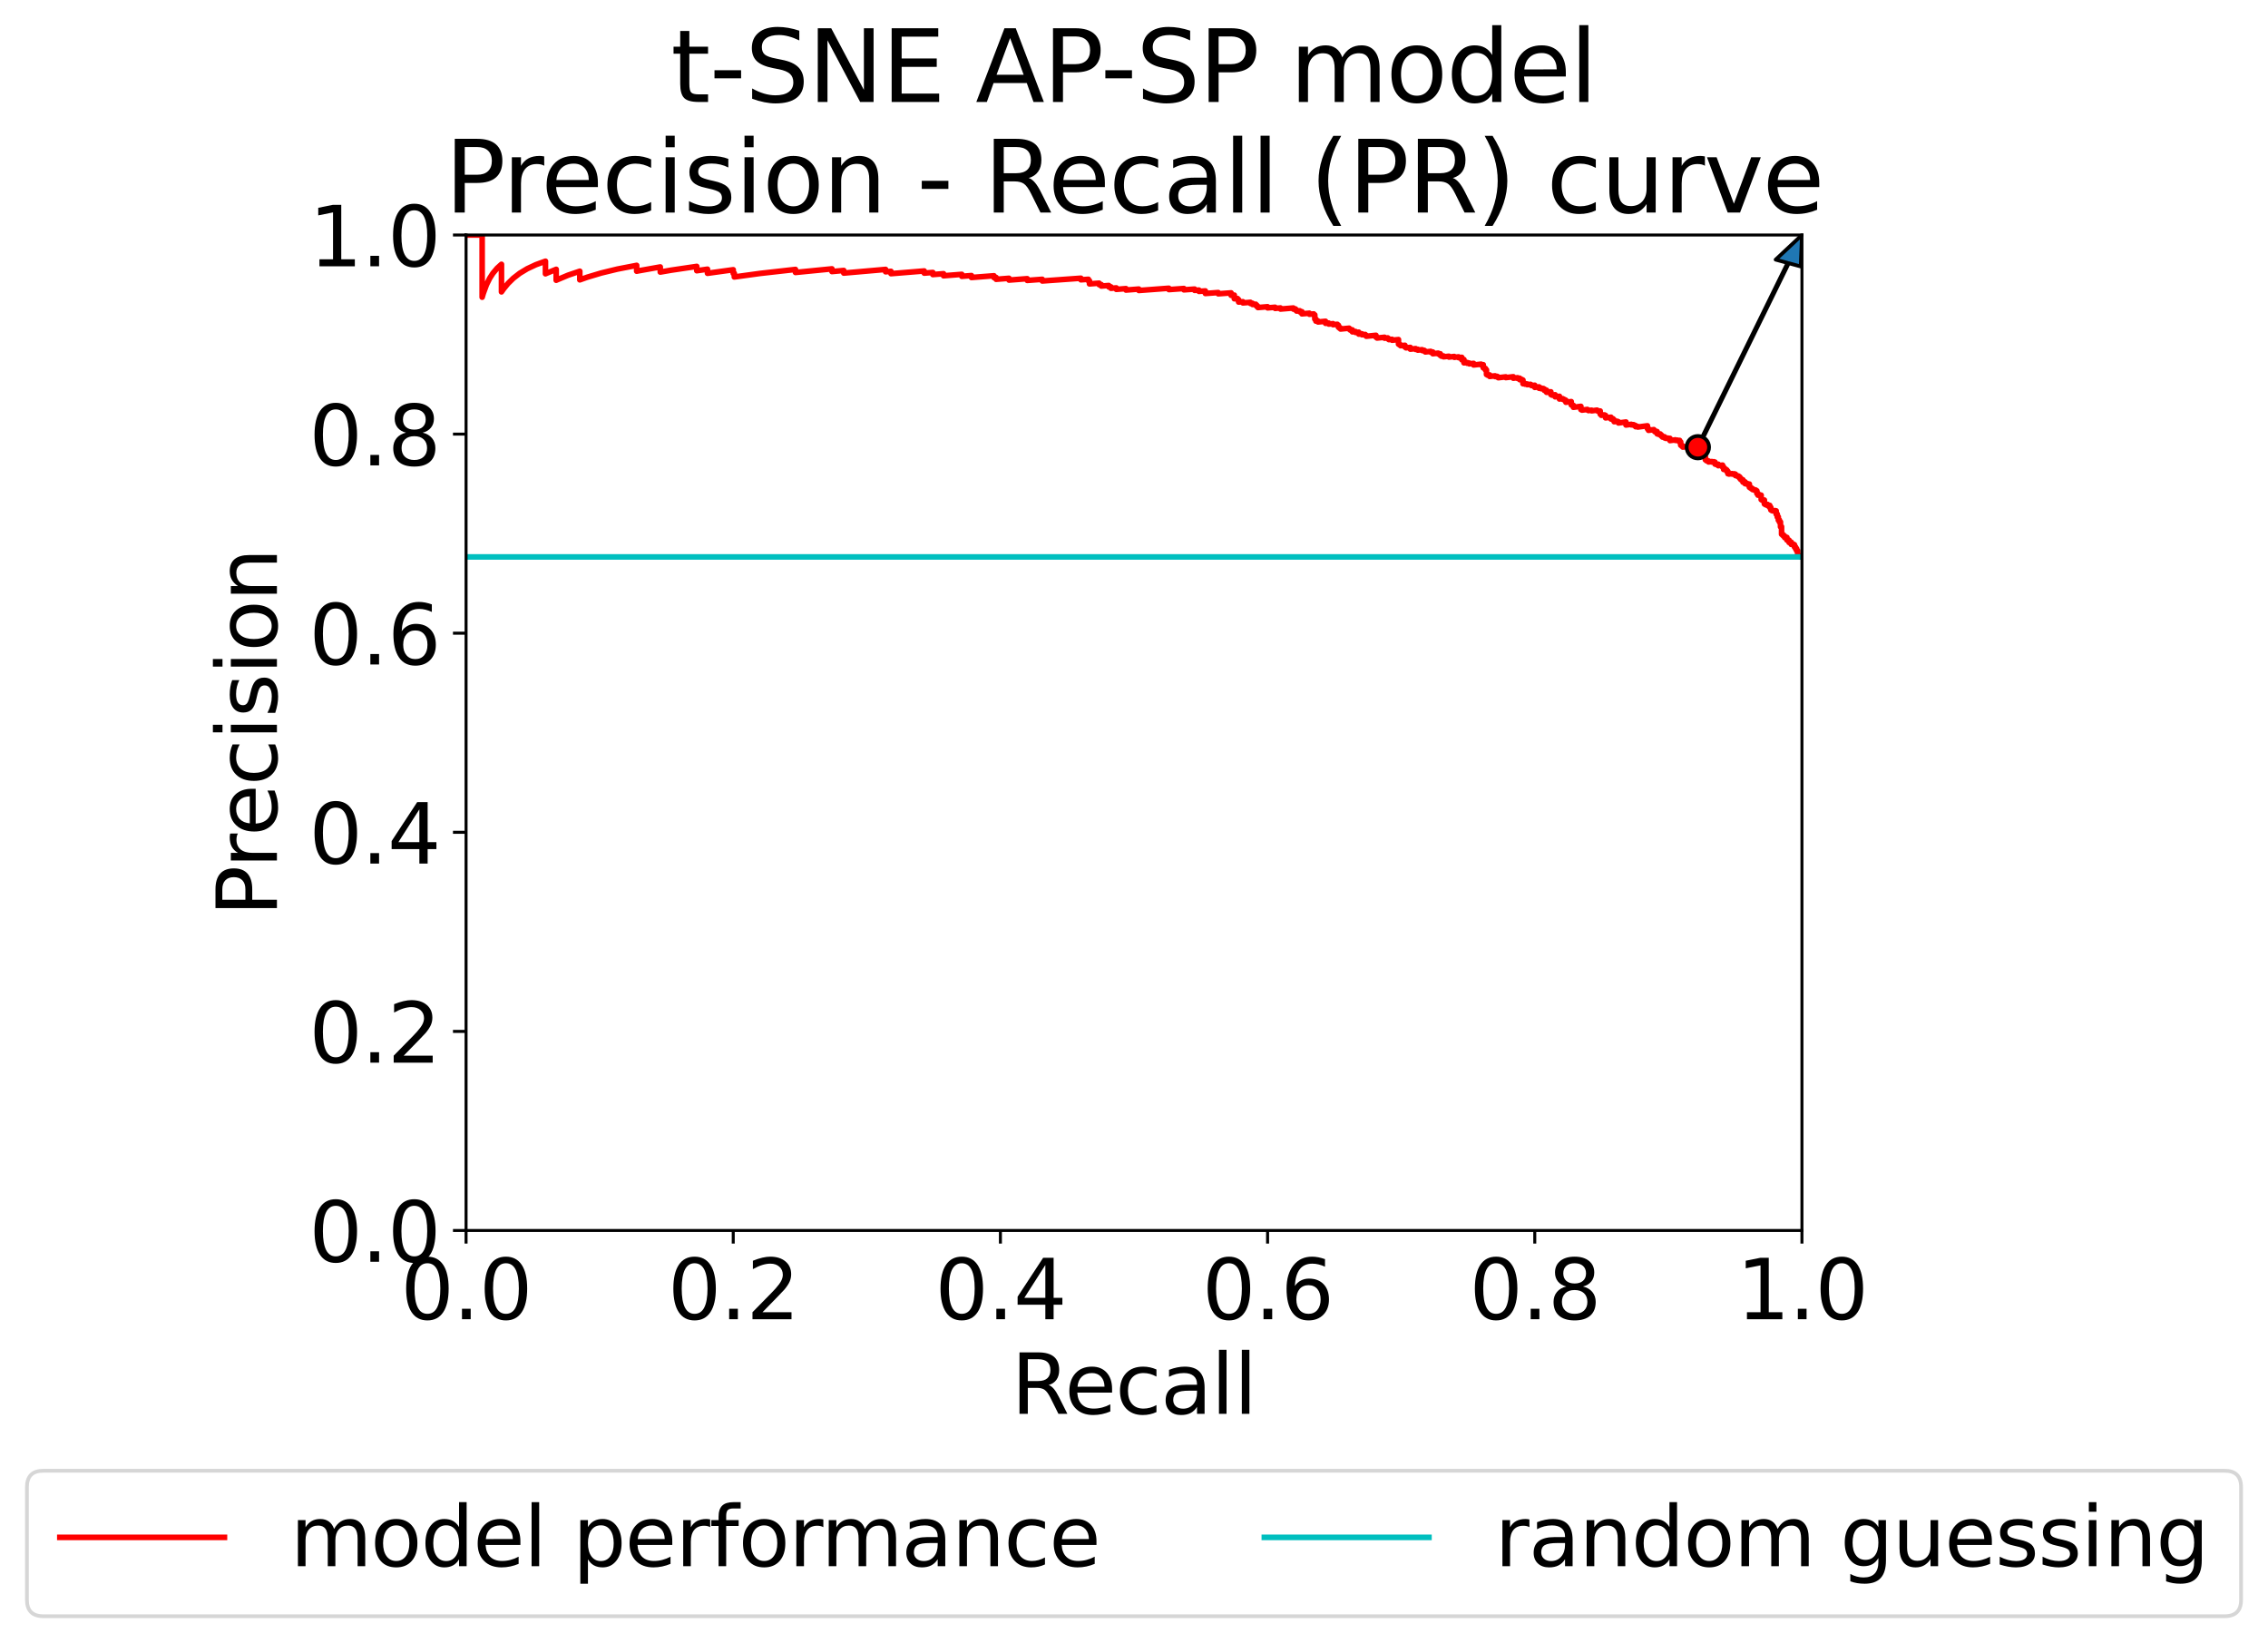 <?xml version="1.0" encoding="utf-8" standalone="no"?>
<!DOCTYPE svg PUBLIC "-//W3C//DTD SVG 1.1//EN"
  "http://www.w3.org/Graphics/SVG/1.1/DTD/svg11.dtd">
<svg xmlns:xlink="http://www.w3.org/1999/xlink" width="606.303pt" height="439.248pt" viewBox="0 0 606.303 439.248" xmlns="http://www.w3.org/2000/svg" version="1.1">
 <defs>
  <style type="text/css">*{stroke-linejoin: round; stroke-linecap: butt}</style>
 </defs>
 <g id="figure_1">
  <g id="patch_1">
   <path d="M -0 439.248 
L 606.303 439.248 
L 606.303 0 
L -0 0 
z
" style="fill: #ffffff"/>
  </g>
  <g id="axes_1">
   <g id="patch_2">
    <path d="M 124.592 328.934 
L 481.712 328.934 
L 481.712 62.822 
L 124.592 62.822 
z
" style="fill: #ffffff"/>
   </g>
   <g id="patch_3">
    <path d="M 481.712 62.822 
L 481.388 71.234 
L 478.201 70.366 
L 454.055 119.592 
L 453.72 119.501 
L 477.866 70.275 
L 474.679 69.407 
z
" clip-path="url(#p4f65f11fe3)" style="fill: #1f77b4; stroke: #000000; stroke-linejoin: miter"/>
   </g>
   <g id="matplotlib.axis_1">
    <g id="xtick_1">
     <g id="line2d_1">
      <defs>
       <path id="m696b96004e" d="M 0 0 
L 0 3.5 
" style="stroke: #000000; stroke-width: 0.8"/>
      </defs>
      <g>
       <use xlink:href="#m696b96004e" x="124.592" y="328.934" style="stroke: #000000; stroke-width: 0.8"/>
      </g>
     </g>
     <g id="text_1">
      <!-- 0.0 -->
      <g transform="translate(107.098 352.651) scale(0.22 -0.22)">
       <defs>
        <path id="DejaVuSans-30" d="M 2034 4250 
Q 1547 4250 1301 3770 
Q 1056 3291 1056 2328 
Q 1056 1369 1301 889 
Q 1547 409 2034 409 
Q 2525 409 2770 889 
Q 3016 1369 3016 2328 
Q 3016 3291 2770 3770 
Q 2525 4250 2034 4250 
z
M 2034 4750 
Q 2819 4750 3233 4129 
Q 3647 3509 3647 2328 
Q 3647 1150 3233 529 
Q 2819 -91 2034 -91 
Q 1250 -91 836 529 
Q 422 1150 422 2328 
Q 422 3509 836 4129 
Q 1250 4750 2034 4750 
z
" transform="scale(0.016)"/>
        <path id="DejaVuSans-2e" d="M 684 794 
L 1344 794 
L 1344 0 
L 684 0 
L 684 794 
z
" transform="scale(0.016)"/>
       </defs>
       <use xlink:href="#DejaVuSans-30"/>
       <use xlink:href="#DejaVuSans-2e" x="63.623"/>
       <use xlink:href="#DejaVuSans-30" x="95.41"/>
      </g>
     </g>
    </g>
    <g id="xtick_2">
     <g id="line2d_2">
      <g>
       <use xlink:href="#m696b96004e" x="196.016" y="328.934" style="stroke: #000000; stroke-width: 0.8"/>
      </g>
     </g>
     <g id="text_2">
      <!-- 0.2 -->
      <g transform="translate(178.522 352.651) scale(0.22 -0.22)">
       <defs>
        <path id="DejaVuSans-32" d="M 1228 531 
L 3431 531 
L 3431 0 
L 469 0 
L 469 531 
Q 828 903 1448 1529 
Q 2069 2156 2228 2338 
Q 2531 2678 2651 2914 
Q 2772 3150 2772 3378 
Q 2772 3750 2511 3984 
Q 2250 4219 1831 4219 
Q 1534 4219 1204 4116 
Q 875 4013 500 3803 
L 500 4441 
Q 881 4594 1212 4672 
Q 1544 4750 1819 4750 
Q 2544 4750 2975 4387 
Q 3406 4025 3406 3419 
Q 3406 3131 3298 2873 
Q 3191 2616 2906 2266 
Q 2828 2175 2409 1742 
Q 1991 1309 1228 531 
z
" transform="scale(0.016)"/>
       </defs>
       <use xlink:href="#DejaVuSans-30"/>
       <use xlink:href="#DejaVuSans-2e" x="63.623"/>
       <use xlink:href="#DejaVuSans-32" x="95.41"/>
      </g>
     </g>
    </g>
    <g id="xtick_3">
     <g id="line2d_3">
      <g>
       <use xlink:href="#m696b96004e" x="267.44" y="328.934" style="stroke: #000000; stroke-width: 0.8"/>
      </g>
     </g>
     <g id="text_3">
      <!-- 0.4 -->
      <g transform="translate(249.946 352.651) scale(0.22 -0.22)">
       <defs>
        <path id="DejaVuSans-34" d="M 2419 4116 
L 825 1625 
L 2419 1625 
L 2419 4116 
z
M 2253 4666 
L 3047 4666 
L 3047 1625 
L 3713 1625 
L 3713 1100 
L 3047 1100 
L 3047 0 
L 2419 0 
L 2419 1100 
L 313 1100 
L 313 1709 
L 2253 4666 
z
" transform="scale(0.016)"/>
       </defs>
       <use xlink:href="#DejaVuSans-30"/>
       <use xlink:href="#DejaVuSans-2e" x="63.623"/>
       <use xlink:href="#DejaVuSans-34" x="95.41"/>
      </g>
     </g>
    </g>
    <g id="xtick_4">
     <g id="line2d_4">
      <g>
       <use xlink:href="#m696b96004e" x="338.864" y="328.934" style="stroke: #000000; stroke-width: 0.8"/>
      </g>
     </g>
     <g id="text_4">
      <!-- 0.6 -->
      <g transform="translate(321.37 352.651) scale(0.22 -0.22)">
       <defs>
        <path id="DejaVuSans-36" d="M 2113 2584 
Q 1688 2584 1439 2293 
Q 1191 2003 1191 1497 
Q 1191 994 1439 701 
Q 1688 409 2113 409 
Q 2538 409 2786 701 
Q 3034 994 3034 1497 
Q 3034 2003 2786 2293 
Q 2538 2584 2113 2584 
z
M 3366 4563 
L 3366 3988 
Q 3128 4100 2886 4159 
Q 2644 4219 2406 4219 
Q 1781 4219 1451 3797 
Q 1122 3375 1075 2522 
Q 1259 2794 1537 2939 
Q 1816 3084 2150 3084 
Q 2853 3084 3261 2657 
Q 3669 2231 3669 1497 
Q 3669 778 3244 343 
Q 2819 -91 2113 -91 
Q 1303 -91 875 529 
Q 447 1150 447 2328 
Q 447 3434 972 4092 
Q 1497 4750 2381 4750 
Q 2619 4750 2861 4703 
Q 3103 4656 3366 4563 
z
" transform="scale(0.016)"/>
       </defs>
       <use xlink:href="#DejaVuSans-30"/>
       <use xlink:href="#DejaVuSans-2e" x="63.623"/>
       <use xlink:href="#DejaVuSans-36" x="95.41"/>
      </g>
     </g>
    </g>
    <g id="xtick_5">
     <g id="line2d_5">
      <g>
       <use xlink:href="#m696b96004e" x="410.288" y="328.934" style="stroke: #000000; stroke-width: 0.8"/>
      </g>
     </g>
     <g id="text_5">
      <!-- 0.8 -->
      <g transform="translate(392.794 352.651) scale(0.22 -0.22)">
       <defs>
        <path id="DejaVuSans-38" d="M 2034 2216 
Q 1584 2216 1326 1975 
Q 1069 1734 1069 1313 
Q 1069 891 1326 650 
Q 1584 409 2034 409 
Q 2484 409 2743 651 
Q 3003 894 3003 1313 
Q 3003 1734 2745 1975 
Q 2488 2216 2034 2216 
z
M 1403 2484 
Q 997 2584 770 2862 
Q 544 3141 544 3541 
Q 544 4100 942 4425 
Q 1341 4750 2034 4750 
Q 2731 4750 3128 4425 
Q 3525 4100 3525 3541 
Q 3525 3141 3298 2862 
Q 3072 2584 2669 2484 
Q 3125 2378 3379 2068 
Q 3634 1759 3634 1313 
Q 3634 634 3220 271 
Q 2806 -91 2034 -91 
Q 1263 -91 848 271 
Q 434 634 434 1313 
Q 434 1759 690 2068 
Q 947 2378 1403 2484 
z
M 1172 3481 
Q 1172 3119 1398 2916 
Q 1625 2713 2034 2713 
Q 2441 2713 2670 2916 
Q 2900 3119 2900 3481 
Q 2900 3844 2670 4047 
Q 2441 4250 2034 4250 
Q 1625 4250 1398 4047 
Q 1172 3844 1172 3481 
z
" transform="scale(0.016)"/>
       </defs>
       <use xlink:href="#DejaVuSans-30"/>
       <use xlink:href="#DejaVuSans-2e" x="63.623"/>
       <use xlink:href="#DejaVuSans-38" x="95.41"/>
      </g>
     </g>
    </g>
    <g id="xtick_6">
     <g id="line2d_6">
      <g>
       <use xlink:href="#m696b96004e" x="481.712" y="328.934" style="stroke: #000000; stroke-width: 0.8"/>
      </g>
     </g>
     <g id="text_6">
      <!-- 1.0 -->
      <g transform="translate(464.218 352.651) scale(0.22 -0.22)">
       <defs>
        <path id="DejaVuSans-31" d="M 794 531 
L 1825 531 
L 1825 4091 
L 703 3866 
L 703 4441 
L 1819 4666 
L 2450 4666 
L 2450 531 
L 3481 531 
L 3481 0 
L 794 0 
L 794 531 
z
" transform="scale(0.016)"/>
       </defs>
       <use xlink:href="#DejaVuSans-31"/>
       <use xlink:href="#DejaVuSans-2e" x="63.623"/>
       <use xlink:href="#DejaVuSans-30" x="95.41"/>
      </g>
     </g>
    </g>
    <g id="text_7">
     <!-- Recall -->
     <g transform="translate(270.334 377.943) scale(0.22 -0.22)">
      <defs>
       <path id="DejaVuSans-52" d="M 2841 2188 
Q 3044 2119 3236 1894 
Q 3428 1669 3622 1275 
L 4263 0 
L 3584 0 
L 2988 1197 
Q 2756 1666 2539 1819 
Q 2322 1972 1947 1972 
L 1259 1972 
L 1259 0 
L 628 0 
L 628 4666 
L 2053 4666 
Q 2853 4666 3247 4331 
Q 3641 3997 3641 3322 
Q 3641 2881 3436 2590 
Q 3231 2300 2841 2188 
z
M 1259 4147 
L 1259 2491 
L 2053 2491 
Q 2509 2491 2742 2702 
Q 2975 2913 2975 3322 
Q 2975 3731 2742 3939 
Q 2509 4147 2053 4147 
L 1259 4147 
z
" transform="scale(0.016)"/>
       <path id="DejaVuSans-65" d="M 3597 1894 
L 3597 1613 
L 953 1613 
Q 991 1019 1311 708 
Q 1631 397 2203 397 
Q 2534 397 2845 478 
Q 3156 559 3463 722 
L 3463 178 
Q 3153 47 2828 -22 
Q 2503 -91 2169 -91 
Q 1331 -91 842 396 
Q 353 884 353 1716 
Q 353 2575 817 3079 
Q 1281 3584 2069 3584 
Q 2775 3584 3186 3129 
Q 3597 2675 3597 1894 
z
M 3022 2063 
Q 3016 2534 2758 2815 
Q 2500 3097 2075 3097 
Q 1594 3097 1305 2825 
Q 1016 2553 972 2059 
L 3022 2063 
z
" transform="scale(0.016)"/>
       <path id="DejaVuSans-63" d="M 3122 3366 
L 3122 2828 
Q 2878 2963 2633 3030 
Q 2388 3097 2138 3097 
Q 1578 3097 1268 2742 
Q 959 2388 959 1747 
Q 959 1106 1268 751 
Q 1578 397 2138 397 
Q 2388 397 2633 464 
Q 2878 531 3122 666 
L 3122 134 
Q 2881 22 2623 -34 
Q 2366 -91 2075 -91 
Q 1284 -91 818 406 
Q 353 903 353 1747 
Q 353 2603 823 3093 
Q 1294 3584 2113 3584 
Q 2378 3584 2631 3529 
Q 2884 3475 3122 3366 
z
" transform="scale(0.016)"/>
       <path id="DejaVuSans-61" d="M 2194 1759 
Q 1497 1759 1228 1600 
Q 959 1441 959 1056 
Q 959 750 1161 570 
Q 1363 391 1709 391 
Q 2188 391 2477 730 
Q 2766 1069 2766 1631 
L 2766 1759 
L 2194 1759 
z
M 3341 1997 
L 3341 0 
L 2766 0 
L 2766 531 
Q 2569 213 2275 61 
Q 1981 -91 1556 -91 
Q 1019 -91 701 211 
Q 384 513 384 1019 
Q 384 1609 779 1909 
Q 1175 2209 1959 2209 
L 2766 2209 
L 2766 2266 
Q 2766 2663 2505 2880 
Q 2244 3097 1772 3097 
Q 1472 3097 1187 3025 
Q 903 2953 641 2809 
L 641 3341 
Q 956 3463 1253 3523 
Q 1550 3584 1831 3584 
Q 2591 3584 2966 3190 
Q 3341 2797 3341 1997 
z
" transform="scale(0.016)"/>
       <path id="DejaVuSans-6c" d="M 603 4863 
L 1178 4863 
L 1178 0 
L 603 0 
L 603 4863 
z
" transform="scale(0.016)"/>
      </defs>
      <use xlink:href="#DejaVuSans-52"/>
      <use xlink:href="#DejaVuSans-65" x="64.982"/>
      <use xlink:href="#DejaVuSans-63" x="126.506"/>
      <use xlink:href="#DejaVuSans-61" x="181.486"/>
      <use xlink:href="#DejaVuSans-6c" x="242.766"/>
      <use xlink:href="#DejaVuSans-6c" x="270.549"/>
     </g>
    </g>
   </g>
   <g id="matplotlib.axis_2">
    <g id="ytick_1">
     <g id="line2d_7">
      <defs>
       <path id="ma162acb9eb" d="M 0 0 
L -3.5 0 
" style="stroke: #000000; stroke-width: 0.8"/>
      </defs>
      <g>
       <use xlink:href="#ma162acb9eb" x="124.592" y="328.934" style="stroke: #000000; stroke-width: 0.8"/>
      </g>
     </g>
     <g id="text_8">
      <!-- 0.0 -->
      <g transform="translate(82.605 337.292) scale(0.22 -0.22)">
       <use xlink:href="#DejaVuSans-30"/>
       <use xlink:href="#DejaVuSans-2e" x="63.623"/>
       <use xlink:href="#DejaVuSans-30" x="95.41"/>
      </g>
     </g>
    </g>
    <g id="ytick_2">
     <g id="line2d_8">
      <g>
       <use xlink:href="#ma162acb9eb" x="124.592" y="275.712" style="stroke: #000000; stroke-width: 0.8"/>
      </g>
     </g>
     <g id="text_9">
      <!-- 0.2 -->
      <g transform="translate(82.605 284.07) scale(0.22 -0.22)">
       <use xlink:href="#DejaVuSans-30"/>
       <use xlink:href="#DejaVuSans-2e" x="63.623"/>
       <use xlink:href="#DejaVuSans-32" x="95.41"/>
      </g>
     </g>
    </g>
    <g id="ytick_3">
     <g id="line2d_9">
      <g>
       <use xlink:href="#ma162acb9eb" x="124.592" y="222.489" style="stroke: #000000; stroke-width: 0.8"/>
      </g>
     </g>
     <g id="text_10">
      <!-- 0.4 -->
      <g transform="translate(82.605 230.848) scale(0.22 -0.22)">
       <use xlink:href="#DejaVuSans-30"/>
       <use xlink:href="#DejaVuSans-2e" x="63.623"/>
       <use xlink:href="#DejaVuSans-34" x="95.41"/>
      </g>
     </g>
    </g>
    <g id="ytick_4">
     <g id="line2d_10">
      <g>
       <use xlink:href="#ma162acb9eb" x="124.592" y="169.267" style="stroke: #000000; stroke-width: 0.8"/>
      </g>
     </g>
     <g id="text_11">
      <!-- 0.6 -->
      <g transform="translate(82.605 177.625) scale(0.22 -0.22)">
       <use xlink:href="#DejaVuSans-30"/>
       <use xlink:href="#DejaVuSans-2e" x="63.623"/>
       <use xlink:href="#DejaVuSans-36" x="95.41"/>
      </g>
     </g>
    </g>
    <g id="ytick_5">
     <g id="line2d_11">
      <g>
       <use xlink:href="#ma162acb9eb" x="124.592" y="116.044" style="stroke: #000000; stroke-width: 0.8"/>
      </g>
     </g>
     <g id="text_12">
      <!-- 0.8 -->
      <g transform="translate(82.605 124.403) scale(0.22 -0.22)">
       <use xlink:href="#DejaVuSans-30"/>
       <use xlink:href="#DejaVuSans-2e" x="63.623"/>
       <use xlink:href="#DejaVuSans-38" x="95.41"/>
      </g>
     </g>
    </g>
    <g id="ytick_6">
     <g id="line2d_12">
      <g>
       <use xlink:href="#ma162acb9eb" x="124.592" y="62.822" style="stroke: #000000; stroke-width: 0.8"/>
      </g>
     </g>
     <g id="text_13">
      <!-- 1.0 -->
      <g transform="translate(82.605 71.18) scale(0.22 -0.22)">
       <use xlink:href="#DejaVuSans-31"/>
       <use xlink:href="#DejaVuSans-2e" x="63.623"/>
       <use xlink:href="#DejaVuSans-30" x="95.41"/>
      </g>
     </g>
    </g>
    <g id="text_14">
     <!-- Precision -->
     <g transform="translate(74.029 244.954) rotate(-90) scale(0.22 -0.22)">
      <defs>
       <path id="DejaVuSans-50" d="M 1259 4147 
L 1259 2394 
L 2053 2394 
Q 2494 2394 2734 2622 
Q 2975 2850 2975 3272 
Q 2975 3691 2734 3919 
Q 2494 4147 2053 4147 
L 1259 4147 
z
M 628 4666 
L 2053 4666 
Q 2838 4666 3239 4311 
Q 3641 3956 3641 3272 
Q 3641 2581 3239 2228 
Q 2838 1875 2053 1875 
L 1259 1875 
L 1259 0 
L 628 0 
L 628 4666 
z
" transform="scale(0.016)"/>
       <path id="DejaVuSans-72" d="M 2631 2963 
Q 2534 3019 2420 3045 
Q 2306 3072 2169 3072 
Q 1681 3072 1420 2755 
Q 1159 2438 1159 1844 
L 1159 0 
L 581 0 
L 581 3500 
L 1159 3500 
L 1159 2956 
Q 1341 3275 1631 3429 
Q 1922 3584 2338 3584 
Q 2397 3584 2469 3576 
Q 2541 3569 2628 3553 
L 2631 2963 
z
" transform="scale(0.016)"/>
       <path id="DejaVuSans-69" d="M 603 3500 
L 1178 3500 
L 1178 0 
L 603 0 
L 603 3500 
z
M 603 4863 
L 1178 4863 
L 1178 4134 
L 603 4134 
L 603 4863 
z
" transform="scale(0.016)"/>
       <path id="DejaVuSans-73" d="M 2834 3397 
L 2834 2853 
Q 2591 2978 2328 3040 
Q 2066 3103 1784 3103 
Q 1356 3103 1142 2972 
Q 928 2841 928 2578 
Q 928 2378 1081 2264 
Q 1234 2150 1697 2047 
L 1894 2003 
Q 2506 1872 2764 1633 
Q 3022 1394 3022 966 
Q 3022 478 2636 193 
Q 2250 -91 1575 -91 
Q 1294 -91 989 -36 
Q 684 19 347 128 
L 347 722 
Q 666 556 975 473 
Q 1284 391 1588 391 
Q 1994 391 2212 530 
Q 2431 669 2431 922 
Q 2431 1156 2273 1281 
Q 2116 1406 1581 1522 
L 1381 1569 
Q 847 1681 609 1914 
Q 372 2147 372 2553 
Q 372 3047 722 3315 
Q 1072 3584 1716 3584 
Q 2034 3584 2315 3537 
Q 2597 3491 2834 3397 
z
" transform="scale(0.016)"/>
       <path id="DejaVuSans-6f" d="M 1959 3097 
Q 1497 3097 1228 2736 
Q 959 2375 959 1747 
Q 959 1119 1226 758 
Q 1494 397 1959 397 
Q 2419 397 2687 759 
Q 2956 1122 2956 1747 
Q 2956 2369 2687 2733 
Q 2419 3097 1959 3097 
z
M 1959 3584 
Q 2709 3584 3137 3096 
Q 3566 2609 3566 1747 
Q 3566 888 3137 398 
Q 2709 -91 1959 -91 
Q 1206 -91 779 398 
Q 353 888 353 1747 
Q 353 2609 779 3096 
Q 1206 3584 1959 3584 
z
" transform="scale(0.016)"/>
       <path id="DejaVuSans-6e" d="M 3513 2113 
L 3513 0 
L 2938 0 
L 2938 2094 
Q 2938 2591 2744 2837 
Q 2550 3084 2163 3084 
Q 1697 3084 1428 2787 
Q 1159 2491 1159 1978 
L 1159 0 
L 581 0 
L 581 3500 
L 1159 3500 
L 1159 2956 
Q 1366 3272 1645 3428 
Q 1925 3584 2291 3584 
Q 2894 3584 3203 3211 
Q 3513 2838 3513 2113 
z
" transform="scale(0.016)"/>
      </defs>
      <use xlink:href="#DejaVuSans-50"/>
      <use xlink:href="#DejaVuSans-72" x="58.553"/>
      <use xlink:href="#DejaVuSans-65" x="97.416"/>
      <use xlink:href="#DejaVuSans-63" x="158.939"/>
      <use xlink:href="#DejaVuSans-69" x="213.92"/>
      <use xlink:href="#DejaVuSans-73" x="241.703"/>
      <use xlink:href="#DejaVuSans-69" x="293.803"/>
      <use xlink:href="#DejaVuSans-6f" x="321.586"/>
      <use xlink:href="#DejaVuSans-6e" x="382.768"/>
     </g>
    </g>
   </g>
   <g id="line2d_13">
    <path d="M 481.712 148.875 
L 481.712 148.777 
L 481.425 148.823 
L 481.425 148.725 
L 481.425 148.627 
L 480.851 148.623 
L 480.851 148.426 
L 480.564 148.472 
L 480.564 148.374 
L 480.564 147.181 
L 480.277 147.228 
L 480.277 147.128 
L 480.277 146.625 
L 479.991 146.672 
L 479.991 146.571 
L 479.991 146.166 
L 479.704 146.213 
L 479.704 146.111 
L 479.704 145.603 
L 479.417 145.649 
L 479.417 145.547 
L 479.417 145.444 
L 478.843 145.537 
L 478.843 145.434 
L 478.843 144.92 
L 478.269 145.013 
L 478.269 144.909 
L 478.269 144.392 
L 477.696 144.38 
L 477.696 143.649 
L 477.122 143.741 
L 477.122 143.636 
L 477.122 143.32 
L 476.835 143.366 
L 476.835 143.261 
L 476.835 143.049 
L 476.548 143.095 
L 476.548 142.989 
L 476.548 142.777 
L 476.262 142.823 
L 476.262 142.716 
L 476.262 140.783 
L 475.975 140.828 
L 475.975 140.72 
L 475.975 139.517 
L 475.688 139.561 
L 475.688 139.451 
L 475.688 139.009 
L 475.401 139.054 
L 475.401 138.943 
L 475.401 138.163 
L 475.114 138.207 
L 475.114 138.096 
L 475.114 137.421 
L 474.827 137.465 
L 474.827 136.558 
L 474.54 136.602 
L 474.54 136.488 
L 473.967 136.575 
L 473.967 136.461 
L 473.68 136.505 
L 473.68 136.276 
L 473.393 136.32 
L 473.393 135.629 
L 473.106 135.673 
L 473.106 135.094 
L 472.533 135.18 
L 472.533 134.831 
L 471.959 134.917 
L 471.959 134.684 
L 471.672 134.727 
L 471.672 133.667 
L 471.098 133.753 
L 471.098 133.516 
L 470.812 133.559 
L 470.812 132.363 
L 470.525 132.406 
L 470.525 132.285 
L 469.951 132.37 
L 469.951 131.887 
L 469.664 131.929 
L 469.664 131.199 
L 469.377 131.242 
L 469.377 130.997 
L 469.09 131.039 
L 469.09 130.916 
L 468.804 130.959 
L 468.804 130.836 
L 468.517 130.878 
L 468.517 130.632 
L 468.23 130.674 
L 468.23 130.427 
L 467.943 130.469 
L 467.943 130.222 
L 467.656 130.264 
L 467.656 129.392 
L 467.083 129.475 
L 467.083 129.225 
L 466.509 129.308 
L 466.509 128.804 
L 465.935 128.888 
L 465.935 128.254 
L 465.648 128.295 
L 465.648 128.168 
L 465.361 128.21 
L 465.361 127.827 
L 465.075 127.868 
L 465.075 127.483 
L 464.788 127.525 
L 464.788 127.267 
L 464.501 127.308 
L 464.501 127.179 
L 464.214 127.221 
L 464.214 127.091 
L 463.927 127.132 
L 463.927 126.744 
L 463.64 126.785 
L 463.64 126.655 
L 463.067 126.737 
L 463.067 126.607 
L 462.206 126.73 
L 462.206 126.6 
L 461.919 126.641 
L 461.919 125.985 
L 461.633 126.026 
L 461.633 125.63 
L 461.346 125.671 
L 461.346 125.406 
L 460.772 125.488 
L 460.772 124.822 
L 460.485 124.863 
L 460.485 124.327 
L 459.338 124.489 
L 459.338 124.084 
L 458.764 124.165 
L 458.764 124.03 
L 458.477 124.07 
L 458.477 123.527 
L 458.19 123.567 
L 458.19 123.431 
L 457.617 123.511 
L 457.617 123.375 
L 456.756 123.496 
L 456.756 123.221 
L 456.469 123.262 
L 456.469 123.124 
L 456.183 123.165 
L 456.183 122.889 
L 455.896 122.929 
L 455.896 122.097 
L 455.609 122.137 
L 455.609 121.439 
L 455.035 121.518 
L 455.035 120.814 
L 454.748 120.853 
L 454.748 120.712 
L 454.461 120.751 
L 454.461 120.183 
L 454.175 120.222 
L 454.175 119.937 
L 453.888 119.976 
L 453.888 119.546 
L 453.314 119.624 
L 453.314 119.481 
L 452.74 119.558 
L 452.74 119.414 
L 452.167 119.492 
L 452.167 119.348 
L 451.88 119.387 
L 451.88 119.242 
L 449.872 119.516 
L 449.872 119.225 
L 449.585 119.264 
L 449.585 118.972 
L 449.298 119.012 
L 449.298 118.13 
L 449.011 118.169 
L 449.011 117.725 
L 448.438 117.802 
L 448.438 117.654 
L 447.864 117.731 
L 447.864 117.582 
L 446.43 117.776 
L 446.43 117.177 
L 445.856 117.254 
L 445.856 117.104 
L 445.282 117.181 
L 445.282 117.03 
L 444.996 117.069 
L 444.996 116.766 
L 444.422 116.843 
L 444.422 116.54 
L 444.135 116.578 
L 444.135 116.274 
L 443.848 116.312 
L 443.848 116.006 
L 443.275 116.083 
L 443.275 115.929 
L 442.988 115.968 
L 442.988 115.352 
L 442.414 115.428 
L 442.414 115.118 
L 442.127 115.156 
L 442.127 114.845 
L 440.693 115.035 
L 440.693 114.566 
L 440.406 114.604 
L 440.406 113.817 
L 437.825 114.156 
L 437.825 113.997 
L 437.251 114.073 
L 437.251 113.755 
L 436.964 113.792 
L 436.964 113.632 
L 436.677 113.67 
L 436.677 113.51 
L 436.103 113.586 
L 436.103 113.425 
L 434.669 113.614 
L 434.669 112.806 
L 432.661 113.07 
L 432.661 112.743 
L 432.375 112.781 
L 432.375 112.617 
L 431.514 112.731 
L 431.514 112.237 
L 431.227 112.275 
L 431.227 111.944 
L 430.653 112.019 
L 430.653 111.521 
L 429.219 111.708 
L 429.219 111.038 
L 428.932 111.075 
L 428.932 110.907 
L 428.072 111.019 
L 428.072 110.681 
L 427.785 110.718 
L 427.785 109.868 
L 427.211 109.942 
L 427.211 109.771 
L 426.924 109.808 
L 426.924 109.636 
L 425.49 109.82 
L 425.49 109.648 
L 424.63 109.758 
L 424.63 109.586 
L 424.343 109.623 
L 424.343 109.449 
L 422.909 109.634 
L 422.909 109.46 
L 422.622 109.497 
L 422.622 108.623 
L 420.614 108.88 
L 420.614 108.35 
L 420.327 108.386 
L 420.327 108.209 
L 420.04 108.245 
L 420.04 107.353 
L 418.606 107.534 
L 418.606 106.994 
L 418.319 107.03 
L 418.319 106.849 
L 418.032 106.885 
L 418.032 106.703 
L 417.745 106.739 
L 417.745 106.558 
L 416.885 106.665 
L 416.885 105.934 
L 415.738 106.076 
L 415.738 105.523 
L 414.877 105.63 
L 414.877 105.444 
L 414.59 105.48 
L 414.59 104.735 
L 413.443 104.875 
L 413.443 104.311 
L 412.869 104.381 
L 412.869 104.003 
L 412.582 104.038 
L 412.582 103.849 
L 412.009 103.918 
L 412.009 103.728 
L 411.435 103.797 
L 411.435 103.415 
L 410.288 103.554 
L 410.288 102.977 
L 409.427 103.08 
L 409.427 102.887 
L 409.14 102.921 
L 409.14 102.727 
L 408.28 102.83 
L 408.28 102.636 
L 407.706 102.705 
L 407.706 102.509 
L 407.132 102.578 
L 407.132 101.596 
L 406.845 101.63 
L 406.845 101.433 
L 406.272 101.5 
L 406.272 101.103 
L 405.698 101.17 
L 405.698 100.971 
L 404.551 101.105 
L 404.551 100.704 
L 402.543 100.939 
L 402.543 100.737 
L 400.535 100.974 
L 400.535 100.77 
L 400.248 100.804 
L 400.248 100.6 
L 399.674 100.668 
L 399.674 100.464 
L 398.24 100.633 
L 398.24 100.222 
L 397.666 100.289 
L 397.666 100.083 
L 397.38 100.116 
L 397.38 98.868 
L 397.093 98.901 
L 397.093 98.482 
L 396.806 98.514 
L 396.806 98.304 
L 396.519 98.336 
L 396.519 97.49 
L 395.945 97.554 
L 395.945 97.341 
L 393.937 97.564 
L 393.937 97.135 
L 392.79 97.263 
L 392.79 97.047 
L 392.216 97.111 
L 392.216 96.894 
L 391.356 96.99 
L 391.356 96.117 
L 390.782 96.18 
L 390.782 95.52 
L 389.922 95.613 
L 389.922 95.392 
L 388.774 95.516 
L 388.774 95.293 
L 387.34 95.449 
L 387.34 95.225 
L 385.906 95.381 
L 385.906 95.156 
L 385.332 95.218 
L 385.332 94.992 
L 385.045 95.023 
L 385.045 94.57 
L 384.472 94.631 
L 384.472 94.403 
L 383.037 94.558 
L 383.037 94.099 
L 382.464 94.16 
L 382.464 93.929 
L 381.03 94.083 
L 381.03 93.851 
L 380.743 93.882 
L 380.743 93.649 
L 380.169 93.71 
L 380.169 93.477 
L 379.022 93.599 
L 379.022 93.364 
L 378.448 93.425 
L 378.448 93.189 
L 377.014 93.342 
L 377.014 92.867 
L 375.866 92.989 
L 375.866 92.75 
L 375.58 92.78 
L 375.58 92.3 
L 374.432 92.42 
L 374.432 92.179 
L 374.145 92.209 
L 374.145 91.966 
L 373.858 91.996 
L 373.858 90.776 
L 372.137 90.95 
L 372.137 90.703 
L 371.277 90.79 
L 371.277 90.542 
L 370.99 90.571 
L 370.99 90.322 
L 370.129 90.409 
L 370.129 90.159 
L 368.122 90.361 
L 368.122 90.108 
L 367.835 90.137 
L 367.835 89.631 
L 365.253 89.889 
L 365.253 89.633 
L 364.966 89.662 
L 364.966 89.405 
L 364.106 89.491 
L 364.106 89.232 
L 363.245 89.318 
L 363.245 88.798 
L 362.385 88.883 
L 362.385 88.622 
L 361.524 88.706 
L 361.524 88.18 
L 360.951 88.236 
L 360.951 87.971 
L 360.664 87.999 
L 360.664 87.733 
L 358.369 87.955 
L 358.369 87.687 
L 358.082 87.715 
L 358.082 87.446 
L 357.795 87.473 
L 357.795 86.933 
L 357.508 86.96 
L 357.508 86.689 
L 356.361 86.796 
L 356.361 86.523 
L 355.214 86.631 
L 355.214 86.356 
L 354.353 86.436 
L 354.353 85.883 
L 352.345 86.069 
L 352.345 85.789 
L 351.772 85.842 
L 351.772 85.28 
L 351.485 85.306 
L 351.485 84.173 
L 351.198 84.198 
L 351.198 83.913 
L 350.05 84.011 
L 350.05 83.724 
L 348.043 83.897 
L 348.043 83.317 
L 347.469 83.365 
L 347.469 83.073 
L 346.608 83.146 
L 346.608 82.852 
L 346.321 82.876 
L 346.321 82.581 
L 345.748 82.629 
L 345.748 82.333 
L 342.306 82.618 
L 342.306 82.317 
L 340.871 82.437 
L 340.871 82.134 
L 338.864 82.302 
L 338.864 81.995 
L 336.282 82.212 
L 336.282 81.902 
L 335.995 81.926 
L 335.995 81.614 
L 335.708 81.638 
L 335.708 81.325 
L 334.848 81.396 
L 334.848 81.081 
L 334.274 81.128 
L 334.274 80.812 
L 332.266 80.974 
L 332.266 80.654 
L 331.119 80.747 
L 331.119 80.102 
L 330.832 80.125 
L 330.832 79.801 
L 329.971 79.867 
L 329.971 78.887 
L 329.111 78.95 
L 329.111 78.29 
L 325.669 78.539 
L 325.669 78.202 
L 322.227 78.454 
L 322.227 77.768 
L 320.506 77.892 
L 320.506 77.545 
L 319.358 77.627 
L 319.358 77.277 
L 316.49 77.481 
L 316.49 77.125 
L 312.474 77.414 
L 312.474 77.051 
L 304.442 77.651 
L 304.442 77.272 
L 301 77.538 
L 301 77.151 
L 298.419 77.352 
L 298.419 76.959 
L 296.984 77.071 
L 296.984 76.673 
L 296.411 76.717 
L 296.411 76.317 
L 294.403 76.469 
L 294.403 76.064 
L 293.829 76.106 
L 293.829 75.698 
L 291.248 75.888 
L 291.248 75.057 
L 290.961 75.077 
L 290.961 74.659 
L 288.953 74.797 
L 288.953 74.373 
L 278.626 75.111 
L 278.626 74.66 
L 274.611 74.962 
L 274.611 74.498 
L 269.734 74.872 
L 269.734 74.392 
L 266.292 74.661 
L 266.292 74.168 
L 265.719 74.212 
L 265.719 73.716 
L 259.695 74.181 
L 259.695 73.662 
L 257.113 73.864 
L 257.113 73.334 
L 252.237 73.719 
L 252.237 73.168 
L 249.368 73.396 
L 249.368 72.831 
L 247.074 73.011 
L 247.074 72.433 
L 238.182 73.157 
L 238.182 72.534 
L 236.747 72.654 
L 236.747 72.021 
L 225.56 73.001 
L 225.56 72.3 
L 222.405 72.595 
L 222.405 71.868 
L 212.652 72.833 
L 212.652 72.027 
L 203.187 73.093 
L 196.302 74.038 
L 196.302 73.057 
L 196.016 73.097 
L 196.016 72.105 
L 189.131 73.057 
L 189.131 71.959 
L 186.263 72.369 
L 186.263 71.213 
L 179.379 72.23 
L 176.51 72.731 
L 176.51 71.36 
L 170.773 72.383 
L 170.2 72.499 
L 170.2 70.935 
L 165.036 71.936 
L 160.734 72.979 
L 157.005 74.098 
L 154.997 74.809 
L 154.997 72.499 
L 151.842 73.574 
L 148.973 74.782 
L 148.686 74.918 
L 148.686 71.998 
L 146.105 73.057 
L 145.818 73.19 
L 145.818 69.825 
L 143.236 70.766 
L 140.942 71.843 
L 138.934 73.057 
L 137.213 74.392 
L 135.778 75.803 
L 134.631 77.207 
L 134.057 78.028 
L 134.057 70.649 
L 132.91 71.692 
L 131.763 73.057 
L 130.902 74.392 
L 130.042 76.128 
L 129.181 78.476 
L 128.894 79.454 
L 128.894 62.822 
L 124.592 62.822 
L 124.592 62.822 
" clip-path="url(#p4f65f11fe3)" style="fill: none; stroke: #ff0000; stroke-width: 1.5; stroke-linecap: square"/>
   </g>
   <g id="line2d_14">
    <defs>
     <path id="mbeb776ed3f" d="M 0 3 
C 0.796 3 1.559 2.684 2.121 2.121 
C 2.684 1.559 3 0.796 3 0 
C 3 -0.796 2.684 -1.559 2.121 -2.121 
C 1.559 -2.684 0.796 -3 0 -3 
C -0.796 -3 -1.559 -2.684 -2.121 -2.121 
C -2.684 -1.559 -3 -0.796 -3 0 
C -3 0.796 -2.684 1.559 -2.121 2.121 
C -1.559 2.684 -0.796 3 0 3 
z
" style="stroke: #000000"/>
    </defs>
    <g clip-path="url(#p4f65f11fe3)">
     <use xlink:href="#mbeb776ed3f" x="453.888" y="119.546" style="fill: #ff0000; stroke: #000000"/>
    </g>
   </g>
   <g id="line2d_15">
    <path d="M 124.592 148.875 
L 481.712 148.875 
" clip-path="url(#p4f65f11fe3)" style="fill: none; stroke: #00bfbf; stroke-width: 1.5; stroke-linecap: square"/>
   </g>
   <g id="patch_4">
    <path d="M 124.592 328.934 
L 124.592 62.822 
" style="fill: none; stroke: #000000; stroke-width: 0.8; stroke-linejoin: miter; stroke-linecap: square"/>
   </g>
   <g id="patch_5">
    <path d="M 481.712 328.934 
L 481.712 62.822 
" style="fill: none; stroke: #000000; stroke-width: 0.8; stroke-linejoin: miter; stroke-linecap: square"/>
   </g>
   <g id="patch_6">
    <path d="M 124.592 328.934 
L 481.712 328.934 
" style="fill: none; stroke: #000000; stroke-width: 0.8; stroke-linejoin: miter; stroke-linecap: square"/>
   </g>
   <g id="patch_7">
    <path d="M 124.592 62.822 
L 481.712 62.822 
" style="fill: none; stroke: #000000; stroke-width: 0.8; stroke-linejoin: miter; stroke-linecap: square"/>
   </g>
   <g id="text_15">
    <!-- t-SNE AP-SP model -->
    <g transform="translate(179.331 27.26) scale(0.264 -0.264)">
     <defs>
      <path id="DejaVuSans-74" d="M 1172 4494 
L 1172 3500 
L 2356 3500 
L 2356 3053 
L 1172 3053 
L 1172 1153 
Q 1172 725 1289 603 
Q 1406 481 1766 481 
L 2356 481 
L 2356 0 
L 1766 0 
Q 1100 0 847 248 
Q 594 497 594 1153 
L 594 3053 
L 172 3053 
L 172 3500 
L 594 3500 
L 594 4494 
L 1172 4494 
z
" transform="scale(0.016)"/>
      <path id="DejaVuSans-2d" d="M 313 2009 
L 1997 2009 
L 1997 1497 
L 313 1497 
L 313 2009 
z
" transform="scale(0.016)"/>
      <path id="DejaVuSans-53" d="M 3425 4513 
L 3425 3897 
Q 3066 4069 2747 4153 
Q 2428 4238 2131 4238 
Q 1616 4238 1336 4038 
Q 1056 3838 1056 3469 
Q 1056 3159 1242 3001 
Q 1428 2844 1947 2747 
L 2328 2669 
Q 3034 2534 3370 2195 
Q 3706 1856 3706 1288 
Q 3706 609 3251 259 
Q 2797 -91 1919 -91 
Q 1588 -91 1214 -16 
Q 841 59 441 206 
L 441 856 
Q 825 641 1194 531 
Q 1563 422 1919 422 
Q 2459 422 2753 634 
Q 3047 847 3047 1241 
Q 3047 1584 2836 1778 
Q 2625 1972 2144 2069 
L 1759 2144 
Q 1053 2284 737 2584 
Q 422 2884 422 3419 
Q 422 4038 858 4394 
Q 1294 4750 2059 4750 
Q 2388 4750 2728 4690 
Q 3069 4631 3425 4513 
z
" transform="scale(0.016)"/>
      <path id="DejaVuSans-4e" d="M 628 4666 
L 1478 4666 
L 3547 763 
L 3547 4666 
L 4159 4666 
L 4159 0 
L 3309 0 
L 1241 3903 
L 1241 0 
L 628 0 
L 628 4666 
z
" transform="scale(0.016)"/>
      <path id="DejaVuSans-45" d="M 628 4666 
L 3578 4666 
L 3578 4134 
L 1259 4134 
L 1259 2753 
L 3481 2753 
L 3481 2222 
L 1259 2222 
L 1259 531 
L 3634 531 
L 3634 0 
L 628 0 
L 628 4666 
z
" transform="scale(0.016)"/>
      <path id="DejaVuSans-20" transform="scale(0.016)"/>
      <path id="DejaVuSans-41" d="M 2188 4044 
L 1331 1722 
L 3047 1722 
L 2188 4044 
z
M 1831 4666 
L 2547 4666 
L 4325 0 
L 3669 0 
L 3244 1197 
L 1141 1197 
L 716 0 
L 50 0 
L 1831 4666 
z
" transform="scale(0.016)"/>
      <path id="DejaVuSans-6d" d="M 3328 2828 
Q 3544 3216 3844 3400 
Q 4144 3584 4550 3584 
Q 5097 3584 5394 3201 
Q 5691 2819 5691 2113 
L 5691 0 
L 5113 0 
L 5113 2094 
Q 5113 2597 4934 2840 
Q 4756 3084 4391 3084 
Q 3944 3084 3684 2787 
Q 3425 2491 3425 1978 
L 3425 0 
L 2847 0 
L 2847 2094 
Q 2847 2600 2669 2842 
Q 2491 3084 2119 3084 
Q 1678 3084 1418 2786 
Q 1159 2488 1159 1978 
L 1159 0 
L 581 0 
L 581 3500 
L 1159 3500 
L 1159 2956 
Q 1356 3278 1631 3431 
Q 1906 3584 2284 3584 
Q 2666 3584 2933 3390 
Q 3200 3197 3328 2828 
z
" transform="scale(0.016)"/>
      <path id="DejaVuSans-64" d="M 2906 2969 
L 2906 4863 
L 3481 4863 
L 3481 0 
L 2906 0 
L 2906 525 
Q 2725 213 2448 61 
Q 2172 -91 1784 -91 
Q 1150 -91 751 415 
Q 353 922 353 1747 
Q 353 2572 751 3078 
Q 1150 3584 1784 3584 
Q 2172 3584 2448 3432 
Q 2725 3281 2906 2969 
z
M 947 1747 
Q 947 1113 1208 752 
Q 1469 391 1925 391 
Q 2381 391 2643 752 
Q 2906 1113 2906 1747 
Q 2906 2381 2643 2742 
Q 2381 3103 1925 3103 
Q 1469 3103 1208 2742 
Q 947 2381 947 1747 
z
" transform="scale(0.016)"/>
     </defs>
     <use xlink:href="#DejaVuSans-74"/>
     <use xlink:href="#DejaVuSans-2d" x="39.209"/>
     <use xlink:href="#DejaVuSans-53" x="75.293"/>
     <use xlink:href="#DejaVuSans-4e" x="138.77"/>
     <use xlink:href="#DejaVuSans-45" x="213.574"/>
     <use xlink:href="#DejaVuSans-20" x="276.758"/>
     <use xlink:href="#DejaVuSans-41" x="308.545"/>
     <use xlink:href="#DejaVuSans-50" x="376.953"/>
     <use xlink:href="#DejaVuSans-2d" x="435.006"/>
     <use xlink:href="#DejaVuSans-53" x="471.09"/>
     <use xlink:href="#DejaVuSans-50" x="534.566"/>
     <use xlink:href="#DejaVuSans-20" x="594.869"/>
     <use xlink:href="#DejaVuSans-6d" x="626.656"/>
     <use xlink:href="#DejaVuSans-6f" x="724.068"/>
     <use xlink:href="#DejaVuSans-64" x="785.25"/>
     <use xlink:href="#DejaVuSans-65" x="848.727"/>
     <use xlink:href="#DejaVuSans-6c" x="910.25"/>
    </g>
    <!-- Precision - Recall (PR) curve -->
    <g transform="translate(118.921 56.822) scale(0.264 -0.264)">
     <defs>
      <path id="DejaVuSans-28" d="M 1984 4856 
Q 1566 4138 1362 3434 
Q 1159 2731 1159 2009 
Q 1159 1288 1364 580 
Q 1569 -128 1984 -844 
L 1484 -844 
Q 1016 -109 783 600 
Q 550 1309 550 2009 
Q 550 2706 781 3412 
Q 1013 4119 1484 4856 
L 1984 4856 
z
" transform="scale(0.016)"/>
      <path id="DejaVuSans-29" d="M 513 4856 
L 1013 4856 
Q 1481 4119 1714 3412 
Q 1947 2706 1947 2009 
Q 1947 1309 1714 600 
Q 1481 -109 1013 -844 
L 513 -844 
Q 928 -128 1133 580 
Q 1338 1288 1338 2009 
Q 1338 2731 1133 3434 
Q 928 4138 513 4856 
z
" transform="scale(0.016)"/>
      <path id="DejaVuSans-75" d="M 544 1381 
L 544 3500 
L 1119 3500 
L 1119 1403 
Q 1119 906 1312 657 
Q 1506 409 1894 409 
Q 2359 409 2629 706 
Q 2900 1003 2900 1516 
L 2900 3500 
L 3475 3500 
L 3475 0 
L 2900 0 
L 2900 538 
Q 2691 219 2414 64 
Q 2138 -91 1772 -91 
Q 1169 -91 856 284 
Q 544 659 544 1381 
z
M 1991 3584 
L 1991 3584 
z
" transform="scale(0.016)"/>
      <path id="DejaVuSans-76" d="M 191 3500 
L 800 3500 
L 1894 563 
L 2988 3500 
L 3597 3500 
L 2284 0 
L 1503 0 
L 191 3500 
z
" transform="scale(0.016)"/>
     </defs>
     <use xlink:href="#DejaVuSans-50"/>
     <use xlink:href="#DejaVuSans-72" x="58.553"/>
     <use xlink:href="#DejaVuSans-65" x="97.416"/>
     <use xlink:href="#DejaVuSans-63" x="158.939"/>
     <use xlink:href="#DejaVuSans-69" x="213.92"/>
     <use xlink:href="#DejaVuSans-73" x="241.703"/>
     <use xlink:href="#DejaVuSans-69" x="293.803"/>
     <use xlink:href="#DejaVuSans-6f" x="321.586"/>
     <use xlink:href="#DejaVuSans-6e" x="382.768"/>
     <use xlink:href="#DejaVuSans-20" x="446.146"/>
     <use xlink:href="#DejaVuSans-2d" x="477.934"/>
     <use xlink:href="#DejaVuSans-20" x="514.018"/>
     <use xlink:href="#DejaVuSans-52" x="545.805"/>
     <use xlink:href="#DejaVuSans-65" x="610.787"/>
     <use xlink:href="#DejaVuSans-63" x="672.311"/>
     <use xlink:href="#DejaVuSans-61" x="727.291"/>
     <use xlink:href="#DejaVuSans-6c" x="788.57"/>
     <use xlink:href="#DejaVuSans-6c" x="816.354"/>
     <use xlink:href="#DejaVuSans-20" x="844.137"/>
     <use xlink:href="#DejaVuSans-28" x="875.924"/>
     <use xlink:href="#DejaVuSans-50" x="914.938"/>
     <use xlink:href="#DejaVuSans-52" x="975.24"/>
     <use xlink:href="#DejaVuSans-29" x="1044.723"/>
     <use xlink:href="#DejaVuSans-20" x="1083.736"/>
     <use xlink:href="#DejaVuSans-63" x="1115.523"/>
     <use xlink:href="#DejaVuSans-75" x="1170.504"/>
     <use xlink:href="#DejaVuSans-72" x="1233.883"/>
     <use xlink:href="#DejaVuSans-76" x="1274.996"/>
     <use xlink:href="#DejaVuSans-65" x="1334.176"/>
    </g>
   </g>
   <g id="legend_1">
    <g id="patch_8">
     <path d="M 11.6 432.048 
L 594.703 432.048 
Q 599.103 432.048 599.103 427.648 
L 599.103 397.557 
Q 599.103 393.156 594.703 393.156 
L 11.6 393.156 
Q 7.2 393.156 7.2 397.557 
L 7.2 427.648 
Q 7.2 432.048 11.6 432.048 
z
" style="fill: #ffffff; opacity: 0.8; stroke: #cccccc; stroke-linejoin: miter"/>
    </g>
    <g id="line2d_16">
     <path d="M 16 410.973 
L 38 410.973 
L 60 410.973 
" style="fill: none; stroke: #ff0000; stroke-width: 1.5; stroke-linecap: square"/>
    </g>
    <g id="text_16">
     <!-- model performance -->
     <g transform="translate(77.6 418.673) scale(0.22 -0.22)">
      <defs>
       <path id="DejaVuSans-70" d="M 1159 525 
L 1159 -1331 
L 581 -1331 
L 581 3500 
L 1159 3500 
L 1159 2969 
Q 1341 3281 1617 3432 
Q 1894 3584 2278 3584 
Q 2916 3584 3314 3078 
Q 3713 2572 3713 1747 
Q 3713 922 3314 415 
Q 2916 -91 2278 -91 
Q 1894 -91 1617 61 
Q 1341 213 1159 525 
z
M 3116 1747 
Q 3116 2381 2855 2742 
Q 2594 3103 2138 3103 
Q 1681 3103 1420 2742 
Q 1159 2381 1159 1747 
Q 1159 1113 1420 752 
Q 1681 391 2138 391 
Q 2594 391 2855 752 
Q 3116 1113 3116 1747 
z
" transform="scale(0.016)"/>
       <path id="DejaVuSans-66" d="M 2375 4863 
L 2375 4384 
L 1825 4384 
Q 1516 4384 1395 4259 
Q 1275 4134 1275 3809 
L 1275 3500 
L 2222 3500 
L 2222 3053 
L 1275 3053 
L 1275 0 
L 697 0 
L 697 3053 
L 147 3053 
L 147 3500 
L 697 3500 
L 697 3744 
Q 697 4328 969 4595 
Q 1241 4863 1831 4863 
L 2375 4863 
z
" transform="scale(0.016)"/>
      </defs>
      <use xlink:href="#DejaVuSans-6d"/>
      <use xlink:href="#DejaVuSans-6f" x="97.412"/>
      <use xlink:href="#DejaVuSans-64" x="158.594"/>
      <use xlink:href="#DejaVuSans-65" x="222.07"/>
      <use xlink:href="#DejaVuSans-6c" x="283.594"/>
      <use xlink:href="#DejaVuSans-20" x="311.377"/>
      <use xlink:href="#DejaVuSans-70" x="343.164"/>
      <use xlink:href="#DejaVuSans-65" x="406.641"/>
      <use xlink:href="#DejaVuSans-72" x="468.164"/>
      <use xlink:href="#DejaVuSans-66" x="509.277"/>
      <use xlink:href="#DejaVuSans-6f" x="544.482"/>
      <use xlink:href="#DejaVuSans-72" x="605.664"/>
      <use xlink:href="#DejaVuSans-6d" x="645.027"/>
      <use xlink:href="#DejaVuSans-61" x="742.439"/>
      <use xlink:href="#DejaVuSans-6e" x="803.719"/>
      <use xlink:href="#DejaVuSans-63" x="867.098"/>
      <use xlink:href="#DejaVuSans-65" x="922.078"/>
     </g>
    </g>
    <g id="line2d_17">
     <path d="M 337.998 410.973 
L 359.998 410.973 
L 381.998 410.973 
" style="fill: none; stroke: #00bfbf; stroke-width: 1.5; stroke-linecap: square"/>
    </g>
    <g id="text_17">
     <!-- random guessing -->
     <g transform="translate(399.598 418.673) scale(0.22 -0.22)">
      <defs>
       <path id="DejaVuSans-67" d="M 2906 1791 
Q 2906 2416 2648 2759 
Q 2391 3103 1925 3103 
Q 1463 3103 1205 2759 
Q 947 2416 947 1791 
Q 947 1169 1205 825 
Q 1463 481 1925 481 
Q 2391 481 2648 825 
Q 2906 1169 2906 1791 
z
M 3481 434 
Q 3481 -459 3084 -895 
Q 2688 -1331 1869 -1331 
Q 1566 -1331 1297 -1286 
Q 1028 -1241 775 -1147 
L 775 -588 
Q 1028 -725 1275 -790 
Q 1522 -856 1778 -856 
Q 2344 -856 2625 -561 
Q 2906 -266 2906 331 
L 2906 616 
Q 2728 306 2450 153 
Q 2172 0 1784 0 
Q 1141 0 747 490 
Q 353 981 353 1791 
Q 353 2603 747 3093 
Q 1141 3584 1784 3584 
Q 2172 3584 2450 3431 
Q 2728 3278 2906 2969 
L 2906 3500 
L 3481 3500 
L 3481 434 
z
" transform="scale(0.016)"/>
      </defs>
      <use xlink:href="#DejaVuSans-72"/>
      <use xlink:href="#DejaVuSans-61" x="41.113"/>
      <use xlink:href="#DejaVuSans-6e" x="102.393"/>
      <use xlink:href="#DejaVuSans-64" x="165.771"/>
      <use xlink:href="#DejaVuSans-6f" x="229.248"/>
      <use xlink:href="#DejaVuSans-6d" x="290.43"/>
      <use xlink:href="#DejaVuSans-20" x="387.842"/>
      <use xlink:href="#DejaVuSans-67" x="419.629"/>
      <use xlink:href="#DejaVuSans-75" x="483.105"/>
      <use xlink:href="#DejaVuSans-65" x="546.484"/>
      <use xlink:href="#DejaVuSans-73" x="608.008"/>
      <use xlink:href="#DejaVuSans-73" x="660.107"/>
      <use xlink:href="#DejaVuSans-69" x="712.207"/>
      <use xlink:href="#DejaVuSans-6e" x="739.99"/>
      <use xlink:href="#DejaVuSans-67" x="803.369"/>
     </g>
    </g>
   </g>
  </g>
 </g>
 <defs>
  <clipPath id="p4f65f11fe3">
   <rect x="124.592" y="62.822" width="357.12" height="266.112"/>
  </clipPath>
 </defs>
</svg>
